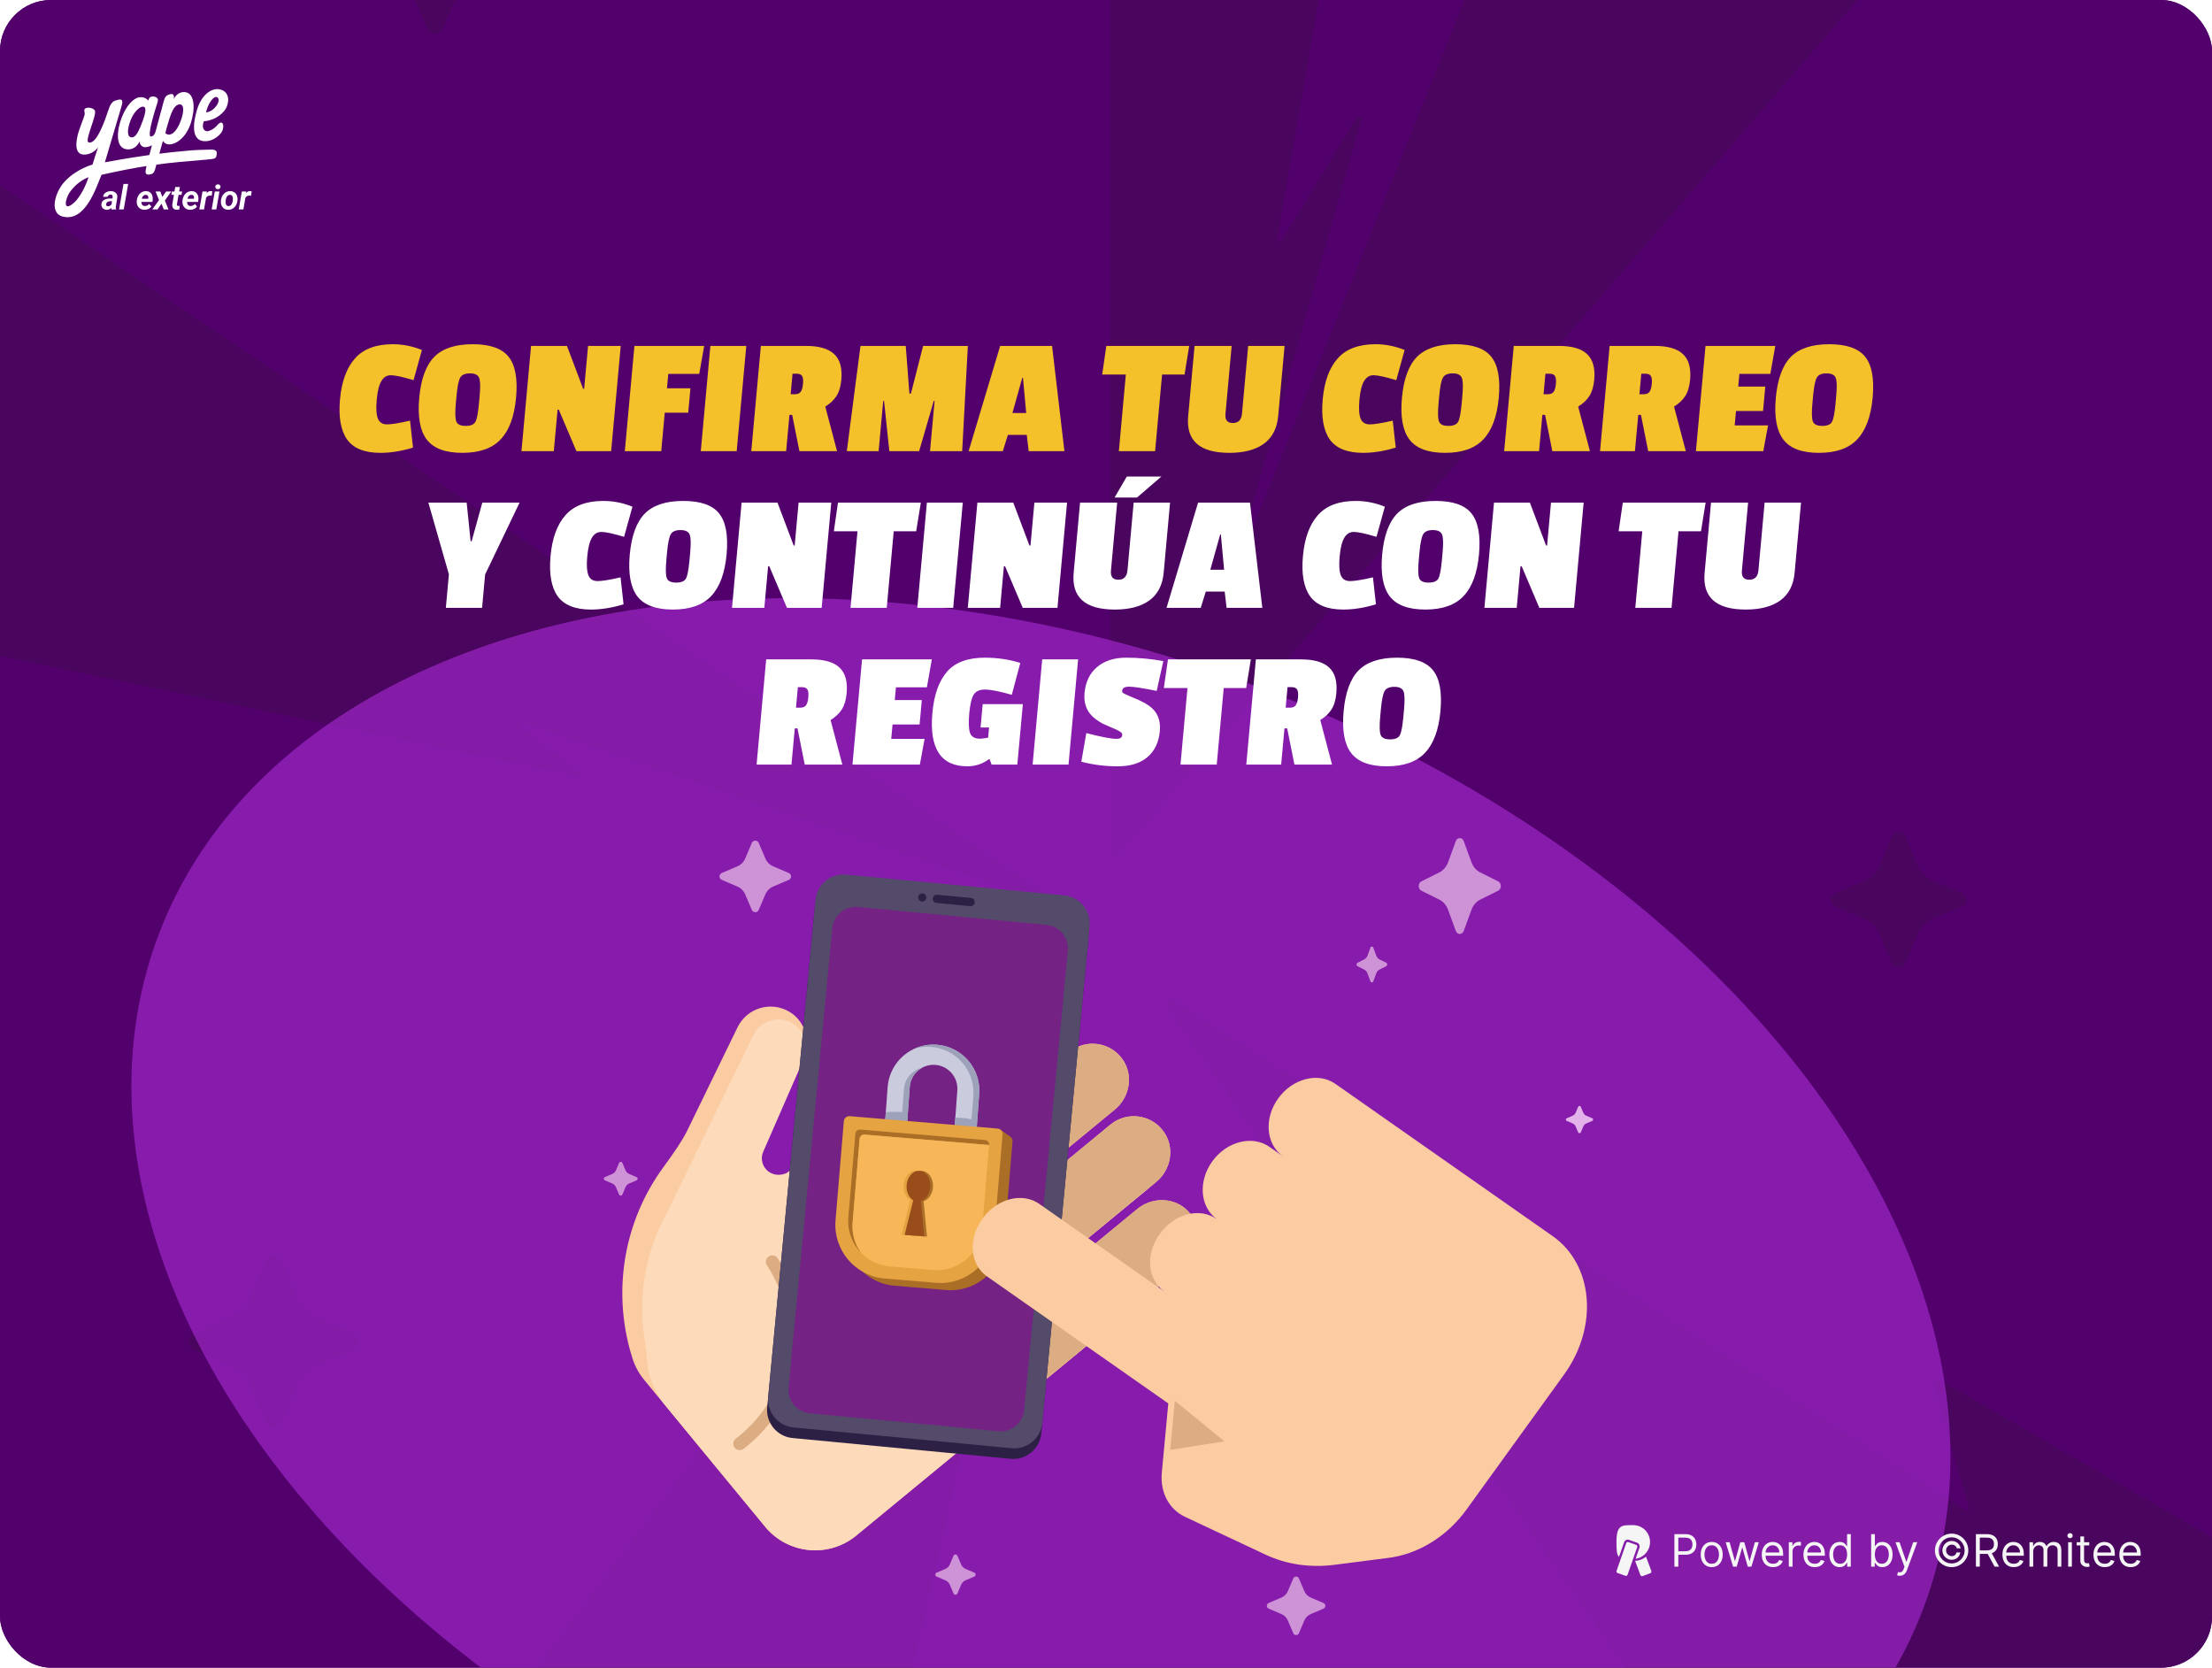 <svg width="520" height="392" viewBox="0 0 520 392" fill="none" xmlns="http://www.w3.org/2000/svg">
<g clip-path="url(#clip0_721_28580)">
<rect width="520" height="392" rx="12" fill="#52006B"/>
<g clip-path="url(#clip1_721_28580)">
<rect width="520" height="520" transform="translate(0 -64)" fill="#52006B"/>
<g opacity="0.4">
<path fill-rule="evenodd" clip-rule="evenodd" d="M107.349 -18.6C108.082 -16.89 109.452 -15.528 111.168 -14.799C113.357 -13.869 116.486 -12.539 118.981 -11.479C120.506 -10.831 120.503 -8.683 118.981 -8.034L111.168 -4.714C109.45 -3.985 108.082 -2.624 107.349 -0.913C106.416 1.267 105.079 4.381 104.014 6.865C103.363 8.383 101.205 8.383 100.554 6.865C99.489 4.381 98.153 1.267 97.219 -0.913C96.487 -2.624 95.116 -3.985 93.4 -4.714C91.211 -5.644 88.082 -6.974 85.587 -8.034C84.062 -8.683 84.062 -10.831 85.587 -11.479C88.082 -12.539 91.211 -13.869 93.4 -14.799C95.118 -15.528 96.487 -16.892 97.219 -18.6C98.153 -20.78 99.489 -23.894 100.554 -26.378C101.205 -27.896 103.363 -27.896 104.014 -26.378C105.079 -23.894 106.416 -20.78 107.349 -18.6Z" fill="#3F0D4A"/>
<path fill-rule="evenodd" clip-rule="evenodd" d="M450.844 203.571C451.498 205.106 452.723 206.328 454.255 206.982C456.211 207.816 459.005 209.01 461.234 209.96C462.596 210.542 462.593 212.47 461.234 213.051L454.255 216.03C452.72 216.684 451.498 217.906 450.844 219.441C450.01 221.396 448.816 224.19 447.865 226.419C447.284 227.781 445.356 227.781 444.775 226.419C443.824 224.19 442.63 221.396 441.796 219.441C441.142 217.906 439.917 216.684 438.385 216.03C436.429 215.196 433.635 214.002 431.406 213.051C430.044 212.47 430.044 210.542 431.406 209.96C433.635 209.01 436.429 207.816 438.385 206.982C439.92 206.328 441.142 205.103 441.796 203.571C442.63 201.615 443.824 198.821 444.775 196.593C445.356 195.231 447.284 195.231 447.865 196.593C448.816 198.821 450.01 201.615 450.844 203.571Z" fill="#3F0D4A"/>
<path fill-rule="evenodd" clip-rule="evenodd" d="M70.088 305.357C70.911 307.288 72.451 308.825 74.379 309.648C76.839 310.697 80.355 312.199 83.159 313.395C84.872 314.127 84.869 316.552 83.159 317.284L74.379 321.031C72.448 321.854 70.911 323.391 70.088 325.322C69.039 327.782 67.537 331.297 66.341 334.101C65.609 335.815 63.184 335.815 62.452 334.101C61.256 331.297 59.754 327.782 58.704 325.322C57.882 323.391 56.341 321.854 54.413 321.031C51.953 319.982 48.438 318.48 45.634 317.284C43.92 316.552 43.92 314.127 45.634 313.395C48.438 312.199 51.953 310.697 54.413 309.648C56.344 308.825 57.882 307.285 58.704 305.357C59.754 302.897 61.256 299.382 62.452 296.578C63.184 294.864 65.609 294.864 66.341 296.578C67.537 299.382 69.039 302.897 70.088 305.357Z" fill="#3F0D4A"/>
<path fill-rule="evenodd" clip-rule="evenodd" d="M190.67 84.788C190.944 85.428 191.456 85.937 192.097 86.209C192.916 86.557 194.085 87.054 195.017 87.45C195.587 87.692 195.586 88.495 195.017 88.737L192.097 89.978C191.455 90.251 190.944 90.76 190.67 91.399C190.321 92.213 189.822 93.377 189.424 94.306C189.18 94.873 188.374 94.873 188.13 94.306C187.733 93.377 187.233 92.213 186.884 91.399C186.61 90.76 186.098 90.251 185.457 89.978C184.639 89.631 183.469 89.134 182.537 88.737C181.967 88.495 181.967 87.692 182.537 87.45C183.469 87.054 184.639 86.557 185.457 86.209C186.099 85.937 186.61 85.427 186.884 84.788C187.233 83.974 187.733 82.81 188.13 81.882C188.374 81.314 189.18 81.314 189.424 81.882C189.822 82.81 190.321 83.974 190.67 84.788Z" fill="#3F0D4A"/>
<path fill-rule="evenodd" clip-rule="evenodd" d="M310.952 358.765C311.226 359.404 311.738 359.913 312.38 360.185C313.198 360.533 314.367 361.03 315.3 361.426C315.87 361.668 315.869 362.471 315.3 362.714L312.38 363.954C311.737 364.227 311.226 364.736 310.952 365.375C310.603 366.19 310.104 367.353 309.706 368.282C309.463 368.849 308.656 368.849 308.413 368.282C308.015 367.353 307.515 366.19 307.166 365.375C306.893 364.736 306.38 364.227 305.739 363.954C304.921 363.607 303.752 363.11 302.819 362.714C302.249 362.471 302.249 361.668 302.819 361.426C303.752 361.03 304.921 360.533 305.739 360.185C306.381 359.913 306.893 359.403 307.166 358.765C307.515 357.95 308.015 356.786 308.413 355.858C308.656 355.291 309.463 355.291 309.706 355.858C310.104 356.786 310.603 357.95 310.952 358.765Z" fill="#3F0D4A"/>
<path d="M28.245 522.486L249.548 227.933C250.215 227.064 251.59 227.691 251.347 228.762L185.091 523.315C184.99 523.779 184.566 524.103 184.101 524.103H29.053C28.225 524.103 27.739 523.153 28.245 522.466V522.486Z" fill="#3F0D4A"/>
<path d="M260.968 -86.63V200.384C260.968 201.313 262.14 201.758 262.746 201.051L511.518 -86.63H379.108L293.328 126.993C293.045 127.701 291.973 127.337 292.175 126.609L320.048 27.994C320.25 27.306 319.32 26.902 318.936 27.509L301.372 56.453C301.028 57.019 300.139 56.695 300.26 56.028L325.081 -86.63H260.968Z" fill="#3F0D4A"/>
<path d="M-17.333 31.874L245.183 209.681C246.153 210.348 245.405 211.864 244.294 211.48L123.182 169.984C122.535 169.762 122.071 170.631 122.616 171.035L136.118 181.303C136.623 181.687 136.259 182.516 135.633 182.374L-17.333 150.581V31.874Z" fill="#3F0D4A"/>
<path d="M274.389 236.584L429.76 460.677H537.815V371.642L455.41 324.062C454.945 323.8 454.379 324.224 454.52 324.75L462.807 354.3C462.949 354.846 462.363 355.27 461.898 354.967L275.764 235.129C274.834 234.522 273.763 235.654 274.389 236.564V236.584Z" fill="#3F0D4A"/>
</g>
</g>
<g style="mix-blend-mode:screen" opacity="0.7" filter="url(#filter0_f_721_28580)">
<ellipse cx="244.702" cy="298.915" rx="222.028" ry="146.56" transform="rotate(21.03 244.702 298.915)" fill="#9E26C8"/>
</g>
<g filter="url(#filter1_d_721_28580)">
<path d="M88.558 89.806C88.374 91.824 88.467 93.298 88.835 94.228C89.206 95.131 89.925 95.582 90.992 95.582C92.058 95.582 93.859 95.29 96.392 94.706L97.094 101.04C94.406 101.863 91.848 102.274 89.422 102.274C85.715 102.274 83.104 101.225 81.589 99.127C80.102 97.003 79.549 93.856 79.929 89.687C80.312 85.491 81.484 82.291 83.445 80.087C85.408 77.856 88.377 76.74 92.35 76.74C94.67 76.74 96.949 77.192 99.186 78.095L97.22 85.185C94.65 84.415 92.872 84.03 91.885 84.03C90.925 84.03 90.176 84.495 89.638 85.424C89.102 86.327 88.743 87.788 88.558 89.806ZM98.552 89.368C98.957 84.933 100.13 81.72 102.071 79.728C104.039 77.736 107.05 76.74 111.104 76.74C115.184 76.74 118.001 77.723 119.555 79.688C121.136 81.653 121.724 84.853 121.319 89.288C120.918 93.697 119.713 96.963 117.706 99.088C115.726 101.212 112.722 102.274 108.695 102.274C104.695 102.274 101.898 101.225 100.302 99.127C98.734 97.029 98.15 93.776 98.552 89.368ZM112.624 84.628C112.341 83.937 111.626 83.592 110.479 83.592C109.332 83.592 108.569 83.924 108.188 84.588C107.808 85.252 107.518 86.672 107.319 88.85L107.16 90.603C106.956 92.834 106.998 94.281 107.284 94.945C107.57 95.609 108.3 95.941 109.473 95.941C110.646 95.941 111.409 95.622 111.76 94.985C112.112 94.347 112.388 92.927 112.589 90.722L112.756 88.89C112.954 86.712 112.911 85.291 112.624 84.628ZM143.667 101.876H135.507L131.357 92.117H131.077L130.187 101.876H122.587L124.842 77.139H133.282L137.083 87.217H137.323L138.242 77.139H145.922L143.667 101.876ZM164.38 83.711H157.1L156.791 87.097H162.311L161.788 92.834H156.268L155.444 101.876H146.884L149.139 77.139H165.539L164.38 83.711ZM173.181 101.876H164.741L166.996 77.139H175.436L173.181 101.876ZM197.779 85.106C197.634 86.699 197.251 87.974 196.631 88.93C196.039 89.859 195.164 90.683 194.005 91.4L196.77 101.876H187.93L186.227 93.351H185.587L184.81 101.876H176.61L178.866 77.139H189.466C192.559 77.139 194.78 77.789 196.128 79.091C197.478 80.365 198.029 82.37 197.779 85.106ZM186.871 88.492C187.484 88.492 187.926 88.319 188.198 87.974C188.498 87.602 188.69 86.965 188.772 86.062C188.854 85.159 188.778 84.535 188.543 84.189C188.308 83.844 187.91 83.672 187.35 83.672H186.31L185.871 88.492H186.871ZM226.189 101.876H218.629L219.704 90.085H219.504L216.069 101.876H209.069L207.824 90.085H207.624L206.549 101.876H199.069L202.285 77.139H212.925L213.784 88.332H214.144L217.005 77.139H227.525L226.189 101.876ZM250.225 101.876H241.825L241.374 98.052H236.934L235.745 101.876H227.705L235.121 77.139H247.321L250.225 101.876ZM241.243 92.913L240.478 84.628H240.318L238.003 92.913H241.243ZM278.463 83.871H273.183L271.542 101.876H263.022L264.663 83.871H259.103L260.077 77.139H279.557L278.463 83.871ZM288.084 93.112C287.953 94.546 288.528 95.263 289.808 95.263C291.115 95.263 291.835 94.533 291.968 93.073L293.421 77.139H301.981L300.481 93.59C300.214 96.512 299.096 98.689 297.125 100.123C295.154 101.557 292.449 102.274 289.009 102.274C282.022 102.274 278.79 99.406 279.313 93.67L280.821 77.139H289.541L288.084 93.112ZM319.574 89.806C319.39 91.824 319.482 93.298 319.851 94.228C320.222 95.131 320.941 95.582 322.007 95.582C323.074 95.582 324.874 95.29 327.407 94.706L328.11 101.04C325.421 101.863 322.864 102.274 320.437 102.274C316.731 102.274 314.12 101.225 312.604 99.127C311.118 97.003 310.565 93.856 310.945 89.687C311.328 85.491 312.499 82.291 314.46 80.087C316.424 77.856 319.392 76.74 323.366 76.74C325.686 76.74 327.964 77.192 330.202 78.095L328.235 85.185C325.666 84.415 323.887 84.03 322.901 84.03C321.941 84.03 321.192 84.495 320.654 85.424C320.118 86.327 319.758 87.788 319.574 89.806ZM329.568 89.368C329.972 84.933 331.145 81.72 333.087 79.728C335.055 77.736 338.066 76.74 342.119 76.74C346.199 76.74 349.016 77.723 350.57 79.688C352.151 81.653 352.739 84.853 352.335 89.288C351.933 93.697 350.729 96.963 348.722 99.088C346.741 101.212 343.738 102.274 339.711 102.274C335.711 102.274 332.913 101.225 331.318 99.127C329.749 97.029 329.166 93.776 329.568 89.368ZM343.64 84.628C343.356 83.937 342.641 83.592 341.495 83.592C340.348 83.592 339.584 83.924 339.204 84.588C338.823 85.252 338.534 86.672 338.335 88.85L338.175 90.603C337.972 92.834 338.013 94.281 338.299 94.945C338.585 95.609 339.315 95.941 340.489 95.941C341.662 95.941 342.424 95.622 342.776 94.985C343.127 94.347 343.403 92.927 343.604 90.722L343.771 88.89C343.97 86.712 343.926 85.291 343.64 84.628ZM374.771 85.106C374.626 86.699 374.243 87.974 373.623 88.93C373.031 89.859 372.156 90.683 370.998 91.4L373.762 101.876H364.922L363.22 93.351H362.58L361.802 101.876H353.602L355.858 77.139H366.458C369.551 77.139 371.772 77.789 373.12 79.091C374.47 80.365 375.021 82.37 374.771 85.106ZM363.863 88.492C364.476 88.492 364.918 88.319 365.19 87.974C365.491 87.602 365.682 86.965 365.764 86.062C365.847 85.159 365.77 84.535 365.535 84.189C365.3 83.844 364.902 83.672 364.342 83.672H363.302L362.863 88.492H363.863ZM397.311 85.106C397.165 86.699 396.782 87.974 396.162 88.93C395.57 89.859 394.695 90.683 393.537 91.4L396.301 101.876H387.461L385.759 93.351H385.119L384.341 101.876H376.141L378.397 77.139H388.997C392.09 77.139 394.311 77.789 395.659 79.091C397.009 80.365 397.56 82.37 397.311 85.106ZM386.402 88.492C387.015 88.492 387.458 88.319 387.729 87.974C388.03 87.602 388.221 86.965 388.303 86.062C388.386 85.159 388.309 84.535 388.074 84.189C387.839 83.844 387.441 83.672 386.881 83.672H385.841L385.402 88.492H386.402ZM414.52 101.876H398.68L400.936 77.139H417.336L416.177 83.711H408.897L408.624 86.699H414.984L414.461 92.435H408.101L407.793 95.821H415.633L414.52 101.876ZM417.458 89.368C417.863 84.933 419.036 81.72 420.977 79.728C422.946 77.736 425.957 76.74 430.01 76.74C434.09 76.74 436.907 77.723 438.461 79.688C440.042 81.653 440.63 84.853 440.226 89.288C439.824 93.697 438.619 96.963 436.612 99.088C434.632 101.212 431.628 102.274 427.602 102.274C423.602 102.274 420.804 101.225 419.209 99.127C417.64 97.029 417.056 93.776 417.458 89.368ZM431.531 84.628C431.247 83.937 430.532 83.592 429.385 83.592C428.238 83.592 427.475 83.924 427.094 84.588C426.714 85.252 426.424 86.672 426.226 88.85L426.066 90.603C425.862 92.834 425.904 94.281 426.19 94.945C426.476 95.609 427.206 95.941 428.379 95.941C429.552 95.941 430.315 95.622 430.666 94.985C431.018 94.347 431.294 92.927 431.495 90.722L431.662 88.89C431.861 86.712 431.817 85.291 431.531 84.628Z" fill="#F4C12A"/>
</g>
<g filter="url(#filter2_d_721_28580)">
<path d="M122.143 113.986L114.043 130.876L113.328 138.723H104.808L105.527 130.836L100.703 113.986H109.703L110.635 123.068H110.875L113.383 113.986H122.143ZM138.051 126.653C137.867 128.672 137.959 130.145 138.328 131.075C138.699 131.978 139.417 132.429 140.484 132.429C141.551 132.429 143.351 132.137 145.884 131.553L146.586 137.887C143.898 138.71 141.34 139.122 138.914 139.122C135.207 139.122 132.596 138.073 131.081 135.975C129.594 133.85 129.041 130.703 129.422 126.534C129.804 122.338 130.976 119.138 132.937 116.934C134.9 114.703 137.869 113.588 141.842 113.588C144.162 113.588 146.441 114.039 148.679 114.942L146.712 122.032C144.142 121.262 142.364 120.877 141.377 120.877C140.417 120.877 139.668 121.342 139.13 122.271C138.595 123.174 138.235 124.635 138.051 126.653ZM148.044 126.215C148.449 121.78 149.622 118.567 151.563 116.575C153.532 114.583 156.542 113.588 160.596 113.588C164.676 113.588 167.493 114.57 169.047 116.535C170.628 118.5 171.216 121.701 170.812 126.135C170.41 130.544 169.205 133.81 167.198 135.935C165.218 138.059 162.214 139.122 158.188 139.122C154.188 139.122 151.39 138.073 149.794 135.975C148.226 133.877 147.642 130.623 148.044 126.215ZM162.117 121.475C161.833 120.784 161.118 120.439 159.971 120.439C158.824 120.439 158.061 120.771 157.68 121.435C157.3 122.099 157.01 123.52 156.812 125.697L156.652 127.45C156.448 129.681 156.49 131.128 156.776 131.792C157.062 132.456 157.792 132.788 158.965 132.788C160.138 132.788 160.901 132.469 161.252 131.832C161.604 131.194 161.88 129.774 162.081 127.569L162.248 125.737C162.447 123.559 162.403 122.139 162.117 121.475ZM193.159 138.723H184.999L180.849 128.964H180.569L179.679 138.723H172.079L174.335 113.986H182.775L186.576 124.064H186.816L187.735 113.986H195.415L193.159 138.723ZM215.378 120.718H210.098L208.456 138.723H199.936L201.578 120.718H196.018L196.991 113.986H216.471L215.378 120.718ZM224.079 138.723H215.639L217.895 113.986H226.335L224.079 138.723ZM248.589 138.723H240.429L236.278 128.964H235.998L235.109 138.723H227.509L229.764 113.986H238.204L242.005 124.064H242.245L243.164 113.986H250.844L248.589 138.723ZM261.165 129.96C261.034 131.394 261.608 132.111 262.888 132.111C264.195 132.111 264.915 131.38 265.048 129.92L266.501 113.986H275.061L273.561 130.438C273.295 133.359 272.176 135.536 270.205 136.97C268.234 138.405 265.529 139.122 262.089 139.122C255.102 139.122 251.871 136.253 252.394 130.517L253.901 113.986H262.621L261.165 129.96ZM273.02 107.851L267.29 112.791H262.01L264.9 107.851H273.02ZM296.749 138.723H288.349L287.898 134.899H283.458L282.269 138.723H274.229L281.645 113.986H293.845L296.749 138.723ZM287.766 129.76L287.002 121.475H286.842L284.526 129.76H287.766ZM314.926 126.653C314.742 128.672 314.834 130.145 315.203 131.075C315.574 131.978 316.292 132.429 317.359 132.429C318.426 132.429 320.226 132.137 322.759 131.553L323.461 137.887C320.773 138.71 318.215 139.122 315.789 139.122C312.082 139.122 309.471 138.073 307.956 135.975C306.469 133.85 305.916 130.703 306.297 126.534C306.679 122.338 307.851 119.138 309.812 116.934C311.775 114.703 314.744 113.588 318.717 113.588C321.037 113.588 323.316 114.039 325.554 114.942L323.587 122.032C321.017 121.262 319.239 120.877 318.252 120.877C317.292 120.877 316.543 121.342 316.005 122.271C315.47 123.174 315.11 124.635 314.926 126.653ZM324.919 126.215C325.324 121.78 326.497 118.567 328.438 116.575C330.407 114.583 333.417 113.588 337.471 113.588C341.551 113.588 344.368 114.57 345.922 116.535C347.503 118.5 348.091 121.701 347.687 126.135C347.285 130.544 346.08 133.81 344.073 135.935C342.093 138.059 339.089 139.122 335.063 139.122C331.063 139.122 328.265 138.073 326.669 135.975C325.101 133.877 324.517 130.623 324.919 126.215ZM338.992 121.475C338.708 120.784 337.993 120.439 336.846 120.439C335.699 120.439 334.936 120.771 334.555 121.435C334.175 122.099 333.885 123.52 333.687 125.697L333.527 127.45C333.323 129.681 333.365 131.128 333.651 131.792C333.937 132.456 334.667 132.788 335.84 132.788C337.013 132.788 337.776 132.469 338.127 131.832C338.479 131.194 338.755 129.774 338.956 127.569L339.123 125.737C339.322 123.559 339.278 122.139 338.992 121.475ZM370.034 138.723H361.874L357.724 128.964H357.444L356.554 138.723H348.954L351.21 113.986H359.65L363.451 124.064H363.691L364.61 113.986H372.29L370.034 138.723ZM399.87 120.718H394.59L392.948 138.723H384.428L386.07 120.718H380.51L381.484 113.986H400.964L399.87 120.718ZM409.49 129.96C409.36 131.394 409.934 132.111 411.214 132.111C412.521 132.111 413.241 131.38 413.374 129.92L414.827 113.986H423.387L421.887 130.438C421.621 133.359 420.502 135.536 418.531 136.97C416.56 138.405 413.855 139.122 410.415 139.122C403.428 139.122 400.197 136.253 400.72 130.517L402.227 113.986H410.947L409.49 129.96ZM199.029 158.8C198.884 160.393 198.501 161.668 197.88 162.624C197.289 163.554 196.414 164.377 195.255 165.094L198.02 175.57H189.18L187.477 167.046H186.837L186.06 175.57H177.86L180.115 150.833H190.715C193.809 150.833 196.029 151.484 197.377 152.785C198.728 154.06 199.278 156.065 199.029 158.8ZM188.12 162.186C188.733 162.186 189.176 162.013 189.447 161.668C189.748 161.296 189.939 160.659 190.022 159.756C190.104 158.853 190.028 158.229 189.792 157.884C189.557 157.539 189.16 157.366 188.6 157.366H187.56L187.12 162.186H188.12ZM216.239 175.57H200.399L202.654 150.833H219.054L217.895 157.406H210.615L210.343 160.393H216.703L216.18 166.13H209.82L209.511 169.515H217.351L216.239 175.57ZM230.352 169.476C230.832 169.476 231.479 169.396 232.294 169.237L232.512 166.847H230.512L231.013 161.349H240.453L239.156 175.57H233.116L232.632 174.296H232.472C230.984 175.411 229.293 175.969 227.4 175.969C221.16 175.969 218.422 171.773 219.188 163.381C219.57 159.185 220.702 155.985 222.583 153.781C224.493 151.55 227.462 150.435 231.488 150.435C234.475 150.435 237.264 150.846 239.856 151.67L237.853 159.158C234.941 158.335 232.832 157.924 231.525 157.924C230.245 157.924 229.353 158.348 228.849 159.198C228.372 160.048 228.04 161.495 227.853 163.54C227.667 165.585 227.717 167.086 228.003 168.042C228.316 168.998 229.099 169.476 230.352 169.476ZM251.188 175.57H242.748L245.004 150.833H253.444L251.188 175.57ZM254.95 158.76C255.19 156.131 256.176 154.086 257.91 152.626C259.643 151.165 261.923 150.435 264.749 150.435C267.603 150.435 270.512 150.7 273.477 151.231L271.918 158.242C268.645 157.578 266.488 157.246 265.448 157.246C264.408 157.246 263.859 157.565 263.801 158.202C263.779 158.441 263.844 158.614 263.994 158.72C264.147 158.8 264.261 158.866 264.336 158.919C264.411 158.973 264.552 159.039 264.758 159.119C264.99 159.198 265.17 159.278 265.296 159.358C265.451 159.411 265.913 159.61 266.681 159.955C267.479 160.274 268.068 160.539 268.449 160.752C268.858 160.938 269.403 161.256 270.081 161.708C272.038 163.062 272.896 165.054 272.657 167.683C272.417 170.312 271.444 172.357 269.737 173.818C268.033 175.252 265.701 175.969 262.741 175.969C259.808 175.969 256.961 175.61 254.199 174.893L255.373 168.161C258.864 169.064 261.236 169.515 262.49 169.515C263.316 169.515 263.756 169.223 263.809 168.639C263.834 168.374 263.746 168.161 263.548 168.002C263.375 167.842 263.098 167.67 262.715 167.484C262.358 167.298 261.82 167.059 261.1 166.767C260.383 166.448 259.78 166.183 259.293 165.97C258.808 165.731 258.241 165.373 257.591 164.895C255.591 163.434 254.711 161.389 254.95 158.76ZM292.955 157.565H287.675L286.033 175.57H277.513L279.155 157.565H273.595L274.569 150.833H294.049L292.955 157.565ZM314.146 158.8C314.001 160.393 313.618 161.668 312.997 162.624C312.406 163.554 311.531 164.377 310.372 165.094L313.137 175.57H304.297L302.594 167.046H301.954L301.177 175.57H292.977L295.232 150.833H305.832C308.926 150.833 311.146 151.484 312.494 152.785C313.845 154.06 314.395 156.065 314.146 158.8ZM303.237 162.186C303.851 162.186 304.293 162.013 304.565 161.668C304.865 161.296 305.057 160.659 305.139 159.756C305.221 158.853 305.145 158.229 304.91 157.884C304.674 157.539 304.277 157.366 303.717 157.366H302.677L302.237 162.186H303.237ZM315.856 163.062C316.261 158.627 317.434 155.414 319.375 153.422C321.344 151.431 324.355 150.435 328.408 150.435C332.488 150.435 335.305 151.417 336.859 153.382C338.44 155.348 339.028 158.548 338.624 162.983C338.222 167.391 337.017 170.657 335.01 172.782C333.03 174.906 330.026 175.969 326 175.969C322 175.969 319.202 174.92 317.607 172.822C316.038 170.724 315.454 167.471 315.856 163.062ZM329.929 158.322C329.645 157.631 328.93 157.286 327.783 157.286C326.636 157.286 325.873 157.618 325.492 158.282C325.112 158.946 324.822 160.367 324.624 162.544L324.464 164.297C324.26 166.528 324.302 167.975 324.588 168.639C324.874 169.303 325.604 169.635 326.777 169.635C327.95 169.635 328.713 169.316 329.064 168.679C329.416 168.042 329.692 166.621 329.893 164.417L330.06 162.584C330.259 160.407 330.215 158.986 329.929 158.322Z" fill="white"/>
</g>
<path d="M278.545 297.311L237.006 331.527L201.286 360.948C194.807 366.284 185.214 365.355 179.866 358.876L151.398 324.309C149.898 322.475 148.905 320.403 148.385 318.251L148.364 318.27C143.926 303.231 146.701 286.948 155.982 274.32C158.424 270.995 160.469 267.972 161.45 265.967L173.396 241.454C175.569 236.999 181.067 235.257 185.443 237.75C189.429 240.024 190.792 245.152 188.778 249.287L178.912 269.494C177.672 272.058 178.793 275.142 181.406 276.294C183.139 277.064 185.162 276.786 186.623 275.582L188.356 274.149L233.779 236.736C237.605 233.591 243.323 234.282 246.266 238.368C248.949 242.093 248.057 247.319 244.515 250.244L207.493 280.735C207.243 280.945 207.114 281.245 207.114 281.544C207.114 281.774 207.194 282.006 207.356 282.195C207.716 282.635 208.367 282.697 208.807 282.336L251.345 247.298C255.172 244.153 260.899 244.844 263.833 248.93C266.525 252.655 265.626 257.881 262.081 260.806L219.773 295.654C219.522 295.856 219.403 296.156 219.403 296.446C219.403 296.675 219.473 296.917 219.632 297.106C220.002 297.546 220.653 297.617 221.093 297.247L261.048 264.342C264.875 261.197 270.602 261.888 273.536 265.974C276.228 269.699 275.339 274.925 271.785 277.84L232.058 310.565C231.618 310.926 231.557 311.586 231.918 312.026C232.278 312.466 232.938 312.527 233.378 312.167L267.344 284.188C270.889 281.263 276.185 281.395 279.33 284.738C282.774 288.415 282.365 294.16 278.539 297.305L278.545 297.311Z" fill="#FBCCA1"/>
<path d="M275.955 290.129C273.437 287.253 268.99 287.097 266.038 289.527L233.161 316.604C232.161 317.426 230.688 317.505 229.689 316.68C228.347 315.568 228.402 313.584 229.677 312.533L269.403 279.811C272.355 277.382 273.055 272.984 270.714 269.961C268.291 266.835 263.783 266.346 260.751 268.843L220.967 301.61C219.821 302.555 218.085 302.542 217.082 301.448C216.013 300.281 216.15 298.469 217.361 297.475L257.992 264.011C260.944 261.581 261.644 257.187 259.303 254.164C256.879 251.038 252.371 250.549 249.34 253.046L208.492 286.69C207.437 287.558 205.854 287.592 204.886 286.629C203.773 285.523 203.88 283.729 205.06 282.757L242.042 252.297C244.994 249.867 245.694 245.473 243.353 242.45C240.929 239.324 236.422 238.835 233.39 241.332L184.807 275.799C180.877 277.33 178.01 273.601 179.492 270.566L188.783 249.29C190.357 246.06 189.241 242.032 186.063 240.36C182.772 238.63 178.728 239.972 177.109 243.291L156.602 285.447C151.883 294.086 150.056 304.009 151.379 313.765L152 318.327L152.012 318.318C152.116 322.643 153.595 326.964 156.556 330.558L179.877 358.873C185.22 365.361 194.81 366.287 201.298 360.945L230.337 337.028L275.142 300.122C278.174 297.625 278.559 293.105 275.955 290.129Z" fill="#FCDABA"/>
<path d="M172.73 340.316C172.714 340.298 172.702 340.282 172.687 340.264C172.189 339.601 172.323 338.66 172.983 338.162C175.523 336.251 183.909 329.079 185.131 316.922C186.048 307.802 182.494 300.782 180.293 297.411C179.841 296.718 180.037 295.786 180.73 295.333C181.427 294.881 182.35 295.076 182.809 295.77C185.226 299.474 189.129 307.188 188.12 317.224C186.775 330.595 177.577 338.467 174.789 340.564C174.145 341.05 173.237 340.936 172.73 340.319V340.316Z" fill="#DCAC82"/>
<path d="M200.586 283.106C200.078 282.491 200.14 281.581 200.736 281.04C201.35 280.483 202.3 280.529 202.856 281.144C208.269 287.112 213.654 293.347 218.864 299.676L219.039 299.887C224.173 306.127 229.188 312.524 233.949 318.893C234.444 319.556 234.31 320.497 233.644 320.995C232.981 321.49 232.061 321.377 231.541 320.69C226.81 314.357 221.823 308.001 216.719 301.794L216.548 301.586C211.365 295.293 206.013 289.099 200.635 283.164C200.619 283.145 200.601 283.127 200.586 283.109V283.106Z" fill="#DCAC82"/>
<path d="M278.551 297.311L237.012 331.527L188.365 274.149L233.788 236.736C237.614 233.591 243.332 234.282 246.275 238.368C248.959 242.093 248.066 247.319 244.524 250.244L207.503 280.735C207.252 280.945 207.124 281.245 207.124 281.544C207.124 281.774 207.203 282.006 207.365 282.195C207.726 282.635 208.377 282.697 208.817 282.336L251.355 247.298C255.181 244.153 260.908 244.844 263.842 248.93C266.534 252.655 265.636 257.881 262.091 260.806L219.782 295.654C219.531 295.856 219.412 296.156 219.412 296.446C219.412 296.675 219.483 296.917 219.641 297.106C220.011 297.546 220.662 297.617 221.102 297.247L261.058 264.342C264.884 261.197 270.611 261.888 273.545 265.974C276.238 269.699 275.348 274.925 271.794 277.84L232.068 310.565C231.627 310.926 231.566 311.586 231.927 312.026C232.288 312.466 232.948 312.527 233.388 312.167L267.353 284.188C270.898 281.263 276.195 281.395 279.339 284.738C282.784 288.415 282.374 294.16 278.548 297.305L278.551 297.311Z" fill="#DCAC82"/>
<path d="M191.471 214.028L180.35 330.812C180.003 334.448 182.67 337.676 186.306 338.022L237.576 342.905C241.212 343.251 244.44 340.584 244.786 336.948L255.908 220.165C256.254 216.529 253.587 213.301 249.951 212.954L198.682 208.072C195.046 207.726 191.817 210.392 191.471 214.028Z" fill="#2C2044"/>
<path d="M191.712 211.54L180.591 328.324C180.245 331.96 182.911 335.188 186.547 335.534L237.817 340.417C241.453 340.763 244.681 338.096 245.028 334.46L256.149 217.677C256.495 214.041 253.829 210.813 250.193 210.466L198.923 205.584C195.287 205.238 192.059 207.904 191.712 211.54Z" fill="#544A69"/>
<path d="M185.363 326.146L195.644 218.191C195.935 215.137 198.651 212.89 201.708 213.181L246.032 217.402C249.087 217.693 251.333 220.409 251.042 223.467L240.761 331.421C240.47 334.476 237.754 336.722 234.697 336.431L190.373 332.21C187.318 331.919 185.072 329.203 185.363 326.146Z" fill="#742384"/>
<path fill-rule="evenodd" clip-rule="evenodd" d="M228.271 211.073L220.334 210.318C219.803 210.266 219.332 210.657 219.28 211.189C219.228 211.721 219.619 212.192 220.151 212.243L228.088 212.998C228.619 213.05 229.09 212.659 229.142 212.127C229.194 211.596 228.803 211.125 228.271 211.073Z" fill="#2C2044"/>
<path fill-rule="evenodd" clip-rule="evenodd" d="M216.891 209.991C216.359 209.939 215.889 210.331 215.837 210.862C215.785 211.394 216.176 211.865 216.708 211.917C217.239 211.969 217.71 211.578 217.762 211.046C217.814 210.514 217.423 210.043 216.891 209.991Z" fill="#2C2044"/>
<g clip-path="url(#clip2_721_28580)">
<path fill-rule="evenodd" clip-rule="evenodd" d="M179.939 201.829C180.284 202.638 180.93 203.283 181.738 203.628C182.769 204.067 184.243 204.697 185.419 205.199C186.137 205.505 186.136 206.522 185.419 206.829L181.738 208.4C180.929 208.745 180.284 209.389 179.939 210.199C179.499 211.23 178.87 212.704 178.368 213.879C178.061 214.598 177.045 214.598 176.738 213.879C176.236 212.704 175.607 211.23 175.167 210.199C174.822 209.389 174.176 208.745 173.368 208.4C172.336 207.96 170.863 207.33 169.687 206.829C168.969 206.522 168.969 205.505 169.687 205.199C170.863 204.697 172.336 204.067 173.368 203.628C174.177 203.283 174.822 202.637 175.167 201.829C175.607 200.797 176.236 199.324 176.738 198.148C177.045 197.43 178.061 197.43 178.368 198.148C178.87 199.324 179.499 200.797 179.939 201.829Z" fill="#CE92D6"/>
</g>
<g clip-path="url(#clip3_721_28580)">
<path fill-rule="evenodd" clip-rule="evenodd" d="M372.218 261.568C372.349 261.877 372.596 262.123 372.905 262.255C373.298 262.423 373.861 262.663 374.31 262.855C374.584 262.972 374.584 263.36 374.31 263.477L372.905 264.077C372.596 264.209 372.349 264.455 372.218 264.764C372.05 265.158 371.809 265.72 371.618 266.169C371.501 266.443 371.113 266.443 370.995 266.169C370.804 265.72 370.564 265.158 370.396 264.764C370.264 264.455 370.017 264.209 369.709 264.077C369.315 263.909 368.752 263.669 368.303 263.477C368.029 263.36 368.029 262.972 368.303 262.855C368.752 262.663 369.315 262.423 369.709 262.255C370.018 262.123 370.264 261.877 370.396 261.568C370.564 261.174 370.804 260.612 370.995 260.163C371.113 259.888 371.501 259.888 371.618 260.163C371.809 260.612 372.05 261.174 372.218 261.568Z" fill="#E3B2EB"/>
</g>
<g clip-path="url(#clip4_721_28580)">
<path fill-rule="evenodd" clip-rule="evenodd" d="M306.641 374.038C306.924 374.7 307.452 375.228 308.113 375.51C308.957 375.87 310.163 376.385 311.125 376.795C311.712 377.046 311.711 377.878 311.125 378.129L308.113 379.414C307.451 379.697 306.924 380.224 306.641 380.886C306.281 381.73 305.766 382.936 305.356 383.898C305.105 384.485 304.273 384.485 304.022 383.898C303.612 382.936 303.097 381.73 302.737 380.886C302.454 380.224 301.926 379.697 301.265 379.414C300.421 379.055 299.215 378.539 298.253 378.129C297.666 377.878 297.666 377.046 298.253 376.795C299.215 376.385 300.421 375.87 301.265 375.51C301.927 375.228 302.454 374.699 302.737 374.038C303.097 373.194 303.612 371.989 304.022 371.027C304.273 370.439 305.105 370.439 305.356 371.027C305.766 371.989 306.281 373.194 306.641 374.038Z" fill="#CE92D6"/>
</g>
<g clip-path="url(#clip5_721_28580)">
<path fill-rule="evenodd" clip-rule="evenodd" d="M225.957 367.769C226.151 368.225 226.515 368.588 226.971 368.783C227.552 369.031 228.383 369.386 229.046 369.668C229.45 369.841 229.45 370.414 229.046 370.587L226.971 371.472C226.515 371.667 226.151 372.03 225.957 372.486C225.709 373.068 225.354 373.898 225.072 374.561C224.899 374.966 224.326 374.966 224.153 374.561C223.87 373.898 223.515 373.068 223.267 372.486C223.073 372.03 222.709 371.667 222.253 371.472C221.672 371.225 220.841 370.87 220.179 370.587C219.774 370.414 219.774 369.841 220.179 369.668C220.841 369.386 221.672 369.031 222.253 368.783C222.709 368.588 223.073 368.224 223.267 367.769C223.515 367.187 223.87 366.357 224.153 365.694C224.326 365.289 224.899 365.289 225.072 365.694C225.354 366.357 225.709 367.187 225.957 367.769Z" fill="#CE92D6"/>
</g>
<g clip-path="url(#clip6_721_28580)">
<path fill-rule="evenodd" clip-rule="evenodd" d="M147.05 275.092C147.213 275.475 147.519 275.78 147.901 275.943C148.388 276.151 149.085 276.448 149.641 276.685C149.98 276.83 149.98 277.311 149.641 277.456L147.901 278.199C147.518 278.362 147.213 278.666 147.05 279.049C146.842 279.537 146.545 280.233 146.308 280.789C146.163 281.128 145.682 281.128 145.537 280.789C145.3 280.233 145.002 279.537 144.794 279.049C144.631 278.666 144.326 278.362 143.944 278.199C143.456 277.991 142.76 277.693 142.204 277.456C141.864 277.311 141.864 276.83 142.204 276.685C142.76 276.448 143.456 276.151 143.944 275.943C144.327 275.78 144.631 275.474 144.794 275.092C145.002 274.605 145.3 273.908 145.537 273.352C145.682 273.013 146.163 273.013 146.308 273.352C146.545 273.908 146.842 274.605 147.05 275.092Z" fill="#CE92D6"/>
</g>
<g clip-path="url(#clip7_721_28580)">
<path fill-rule="evenodd" clip-rule="evenodd" d="M345.907 202.658C346.303 203.743 347.045 204.607 347.973 205.07C349.157 205.66 350.85 206.504 352.199 207.177C353.024 207.588 353.023 208.951 352.199 209.363L347.973 211.469C347.043 211.932 346.303 212.796 345.907 213.882C345.402 215.264 344.679 217.241 344.103 218.817C343.751 219.78 342.584 219.78 342.231 218.817C341.655 217.241 340.932 215.264 340.427 213.882C340.031 212.796 339.29 211.932 338.362 211.469C337.177 210.879 335.485 210.035 334.135 209.363C333.31 208.951 333.31 207.588 334.135 207.177C335.485 206.504 337.177 205.66 338.362 205.07C339.291 204.607 340.031 203.742 340.427 202.658C340.932 201.275 341.655 199.299 342.231 197.722C342.584 196.759 343.751 196.759 344.103 197.722C344.679 199.299 345.402 201.275 345.907 202.658Z" fill="#CE92D6"/>
<path fill-rule="evenodd" clip-rule="evenodd" d="M323.525 224.614C323.673 225.019 323.951 225.342 324.297 225.515C324.74 225.736 325.373 226.051 325.877 226.302C326.185 226.456 326.185 226.966 325.877 227.119L324.297 227.907C323.95 228.08 323.673 228.403 323.525 228.808C323.337 229.325 323.066 230.064 322.851 230.653C322.719 231.013 322.283 231.013 322.152 230.653C321.936 230.064 321.666 229.325 321.477 228.808C321.329 228.403 321.052 228.08 320.705 227.907C320.263 227.686 319.63 227.371 319.126 227.119C318.817 226.966 318.817 226.456 319.126 226.302C319.63 226.051 320.263 225.736 320.705 225.515C321.053 225.342 321.329 225.019 321.477 224.614C321.666 224.097 321.936 223.358 322.152 222.769C322.283 222.409 322.719 222.409 322.851 222.769C323.066 223.358 323.337 224.097 323.525 224.614Z" fill="#CE92D6"/>
</g>
<path d="M213.008 267.363L213.865 255.5C214.087 252.411 216.771 250.09 219.861 250.312C222.951 250.535 225.272 253.219 225.049 256.309L224.192 268.172L229.364 268.546L230.19 257.112C230.621 251.169 226.149 246.001 220.205 245.57C214.261 245.139 209.094 249.611 208.663 255.555L207.836 266.989L213.008 267.363Z" fill="#CACCDD"/>
<path d="M212.497 256.014L212.093 261.403C209.743 261.265 208.233 261.431 208.233 261.431L207.837 266.991L211.685 267.268L213.006 267.365L213.862 255.505C214.007 253.506 215.181 251.83 216.831 250.954C214.496 251.491 212.68 253.498 212.499 256.015L212.497 256.014Z" fill="#9DA1BA"/>
<path d="M220.205 245.572C218.347 245.438 216.566 245.782 214.98 246.499C216.197 246.136 217.499 245.983 218.839 246.081C224.783 246.512 229.252 251.677 228.824 257.621L228.387 263.123C226.441 262.644 224.566 262.737 224.566 262.737L224.189 268.17L228.038 268.448L229.358 268.545L230.184 257.111C230.621 251.17 226.148 246.003 220.205 245.572Z" fill="#9DA1BA"/>
<path d="M202.077 264.063L236.866 266.975C237.56 267.034 238.08 267.645 238.021 268.342L236.067 291.686C235.484 298.642 229.364 303.817 222.408 303.234L210.304 302.221C203.348 301.639 198.173 295.518 198.756 288.562L200.71 265.218C200.768 264.524 201.38 264.004 202.077 264.063Z" fill="#AA6E26"/>
<path d="M235.261 265.574L237.584 267.269L236.92 270.344L234.383 266.609L235.261 265.574Z" fill="#AA6E26"/>
<path d="M199.738 262.368L234.527 265.281C235.221 265.339 235.741 265.951 235.683 266.648L233.728 289.992C233.146 296.948 227.025 302.122 220.069 301.54L207.966 300.527C201.01 299.941 195.835 293.821 196.417 286.865L198.372 263.521C198.43 262.827 199.041 262.31 199.738 262.368Z" fill="#E5A342"/>
<path d="M202.086 267.672C202.135 267.086 202.65 266.65 203.237 266.699L232.524 269.151L232.526 269.124C232.575 268.537 232.139 268.022 231.553 267.973L202.23 265.517C201.643 265.468 201.128 265.904 201.079 266.491L199.431 286.167C199.161 289.397 200.363 292.408 202.473 294.546C201 292.543 200.217 290.02 200.441 287.349L202.088 267.673L202.086 267.672Z" fill="#AA6E26"/>
<path d="M219.364 298.533C225.23 299.024 230.386 294.666 230.877 288.799L232.522 269.151L203.235 266.699C202.648 266.65 202.133 267.085 202.084 267.672L200.436 287.348C200.213 290.02 200.998 292.542 202.468 294.545C204.194 296.291 206.522 297.458 209.161 297.679L219.364 298.533Z" fill="#F7B759"/>
<path d="M219.328 279.069C219.475 277.079 218.351 275.375 216.817 275.26C215.284 275.146 213.922 276.669 213.773 278.657C213.657 280.204 214.313 281.582 215.334 282.169C214.654 284.894 213.978 287.617 213.298 290.34L217.921 290.68C217.652 287.908 217.383 285.137 217.117 282.362C218.284 281.992 219.207 280.683 219.328 279.063L219.328 279.069Z" fill="#AA6E26"/>
<path d="M217.975 278.969C218.122 276.979 216.997 275.275 215.464 275.161C213.931 275.046 212.569 276.57 212.422 278.557C212.307 280.105 212.963 281.483 213.983 282.069C213.304 284.795 212.627 287.518 211.948 290.241L216.571 290.58C216.302 287.809 216.032 285.037 215.766 282.263C216.934 281.893 217.856 280.583 217.978 278.964L217.975 278.969Z" fill="#E5A342"/>
<path d="M218.683 279.02C218.83 277.03 217.705 275.326 216.172 275.211C214.638 275.097 213.277 276.62 213.127 278.608C213.011 280.155 213.668 281.533 214.688 282.12C214.011 284.845 213.332 287.568 212.653 290.291L217.276 290.633C217.006 287.862 216.737 285.09 216.471 282.316C217.638 281.946 218.561 280.636 218.683 279.017L218.683 279.02Z" fill="#994D1A"/>
<path d="M239.139 300.008L239.402 298.254C239.448 297.943 239.61 297.66 239.855 297.463L241.234 296.347C241.497 296.136 241.382 295.712 241.048 295.662L239.294 295.4C238.983 295.353 238.7 295.191 238.503 294.947L237.387 293.567C237.176 293.304 236.752 293.42 236.702 293.753L236.44 295.508C236.393 295.818 236.231 296.102 235.987 296.299L234.607 297.414C234.344 297.626 234.46 298.05 234.793 298.099L236.548 298.362C236.858 298.408 237.142 298.57 237.339 298.815L238.454 300.194C238.665 300.457 239.09 300.342 239.139 300.008Z" fill="#F4C12A"/>
<path d="M313.923 254.774L364.982 290.543C374.601 297.282 375.81 311.856 367.688 323.095L344.747 354.841C343.673 356.326 342.471 357.698 341.174 358.935C337.004 362.905 331.816 365.497 326.478 366.186L313.741 367.819C308.002 368.559 302.418 367.742 297.533 365.446L278.555 356.534C274.796 354.773 272.69 350.751 273.121 346.161L274.644 329.89L232.003 300.018C228.035 297.238 227.531 291.229 230.885 286.587L231.059 286.347C234.409 281.711 240.345 280.205 244.312 282.984L273.7 303.572C269.732 300.792 269.236 294.781 272.586 290.145L272.76 289.904C276.11 285.268 282.041 283.759 286.009 286.539L286.114 286.612C284.102 285.203 282.966 282.972 282.765 280.509C282.56 278.042 283.285 275.34 284.984 272.989C288.382 268.286 294.398 266.76 298.423 269.579L301.611 271.812C297.586 268.993 297.082 262.891 300.48 258.188C303.879 253.486 309.899 251.954 313.923 254.774Z" fill="#FBCCA1"/>
<path d="M287.836 338.799L276.186 329.282L275.109 340.802L287.836 338.799Z" fill="#DCAC82"/>
<path d="M26.906 45.11C26.676 44.994 26.413 44.932 26.119 44.927C25.913 44.921 25.703 44.946 25.488 44.997C25.273 45.048 25.075 45.129 24.893 45.238C24.709 45.347 24.56 45.487 24.441 45.658C24.323 45.828 24.258 46.031 24.244 46.266L25.346 46.258C25.369 46.149 25.411 46.054 25.472 45.975C25.532 45.895 25.608 45.833 25.7 45.792C25.793 45.749 25.898 45.728 26.015 45.731C26.145 45.737 26.246 45.769 26.318 45.827C26.39 45.885 26.437 45.963 26.461 46.063C26.484 46.163 26.49 46.269 26.476 46.384L26.433 46.66L25.899 46.656C25.665 46.656 25.429 46.679 25.19 46.724C24.952 46.77 24.732 46.846 24.53 46.953C24.328 47.059 24.163 47.205 24.036 47.389C23.908 47.572 23.838 47.803 23.828 48.078C23.818 48.322 23.869 48.537 23.983 48.72C24.095 48.904 24.249 49.049 24.443 49.154C24.636 49.259 24.85 49.314 25.081 49.319C25.248 49.322 25.405 49.299 25.55 49.251C25.695 49.203 25.829 49.135 25.952 49.044C26.021 48.992 26.086 48.935 26.146 48.873C26.155 48.997 26.177 49.117 26.212 49.235L27.29 49.231L27.298 49.161C27.239 49.014 27.215 48.855 27.229 48.691C27.242 48.526 27.26 48.367 27.284 48.216L27.577 46.403C27.609 46.094 27.562 45.83 27.438 45.612C27.314 45.395 27.137 45.227 26.906 45.11ZM26.086 48.181C25.992 48.28 25.881 48.356 25.753 48.409C25.626 48.462 25.496 48.488 25.363 48.485C25.269 48.483 25.19 48.46 25.123 48.418C25.057 48.376 25.008 48.319 24.976 48.248C24.945 48.175 24.936 48.094 24.948 48.004C24.965 47.876 25.003 47.767 25.063 47.679C25.125 47.59 25.202 47.518 25.296 47.461C25.389 47.406 25.492 47.364 25.602 47.336C25.712 47.308 25.824 47.293 25.936 47.291L26.332 47.293L26.226 47.973C26.189 48.048 26.144 48.117 26.085 48.179L26.086 48.181Z" fill="white"/>
<path d="M27.991 49.233H29.088L30.131 43.232H29.029L27.991 49.233Z" fill="white"/>
<path d="M34.612 48.304C34.436 48.392 34.244 48.432 34.036 48.427C33.873 48.422 33.735 48.385 33.627 48.318C33.52 48.251 33.434 48.163 33.373 48.053C33.313 47.943 33.271 47.82 33.251 47.684C33.239 47.612 33.234 47.54 33.233 47.466H35.833L35.895 46.997C35.923 46.728 35.914 46.472 35.867 46.225C35.82 45.979 35.733 45.76 35.605 45.567C35.478 45.374 35.31 45.22 35.101 45.106C34.893 44.993 34.641 44.932 34.347 44.927C34.031 44.918 33.745 44.972 33.488 45.089C33.232 45.205 33.011 45.364 32.822 45.569C32.635 45.774 32.485 46.009 32.373 46.274C32.261 46.541 32.19 46.82 32.159 47.115L32.143 47.276C32.123 47.556 32.148 47.82 32.222 48.065C32.295 48.309 32.409 48.526 32.564 48.71C32.718 48.896 32.912 49.04 33.145 49.146C33.377 49.251 33.638 49.307 33.926 49.312H33.927C34.132 49.314 34.339 49.289 34.547 49.236C34.756 49.183 34.951 49.099 35.132 48.986C35.312 48.872 35.461 48.727 35.579 48.55L35.086 47.956C34.944 48.102 34.788 48.218 34.611 48.306L34.612 48.304ZM33.525 46.236C33.602 46.104 33.703 45.998 33.826 45.915C33.948 45.834 34.1 45.797 34.278 45.802C34.435 45.807 34.56 45.847 34.654 45.923C34.747 45.998 34.812 46.099 34.844 46.221C34.877 46.345 34.885 46.478 34.864 46.622L34.844 46.719L33.334 46.717C33.338 46.7 33.342 46.684 33.346 46.667C33.386 46.513 33.447 46.369 33.525 46.236Z" fill="white"/>
<path d="M39.055 45.005L38.157 46.283L37.688 45.005V45.004H36.563L37.383 47.021L35.797 49.232H37.023L37.97 47.881L38.497 49.232H39.614L38.758 47.122L40.278 45.005H39.055Z" fill="white"/>
<path d="M42.292 43.962H41.193L41.017 45.005H40.421L40.279 45.801H40.883L40.502 48.072C40.479 48.313 40.502 48.527 40.57 48.71C40.64 48.893 40.753 49.037 40.914 49.141C41.074 49.246 41.279 49.3 41.529 49.305C41.639 49.305 41.747 49.298 41.852 49.284C41.958 49.27 42.062 49.247 42.166 49.215L42.245 48.376C42.188 48.385 42.132 48.391 42.077 48.398C42.021 48.404 41.968 48.407 41.912 48.404C41.812 48.399 41.74 48.38 41.694 48.346C41.647 48.312 41.618 48.264 41.606 48.199C41.595 48.135 41.595 48.058 41.605 47.967L41.977 45.803H42.676L42.817 45.007H42.115L42.294 43.964L42.292 43.962Z" fill="white"/>
<path d="M46.35 45.567C46.222 45.374 46.054 45.22 45.845 45.106C45.637 44.993 45.385 44.932 45.091 44.927C44.775 44.918 44.489 44.972 44.233 45.089C43.976 45.205 43.755 45.364 43.566 45.569C43.379 45.774 43.229 46.009 43.118 46.274C43.005 46.541 42.934 46.82 42.903 47.115L42.888 47.276C42.867 47.556 42.893 47.82 42.966 48.065C43.039 48.309 43.153 48.526 43.309 48.71C43.463 48.896 43.656 49.04 43.889 49.146C44.121 49.251 44.382 49.307 44.67 49.312H44.671C44.876 49.314 45.083 49.289 45.292 49.236C45.5 49.183 45.695 49.099 45.876 48.986C46.056 48.872 46.206 48.727 46.323 48.55L45.83 47.956C45.689 48.102 45.532 48.218 45.355 48.306C45.179 48.393 44.987 48.433 44.779 48.428C44.615 48.423 44.478 48.386 44.37 48.319C44.263 48.252 44.177 48.164 44.116 48.054C44.056 47.944 44.014 47.822 43.993 47.685C43.982 47.613 43.977 47.541 43.976 47.468H46.576L46.638 46.999C46.666 46.729 46.657 46.473 46.61 46.226C46.563 45.98 46.476 45.761 46.348 45.568L46.35 45.567ZM45.606 46.623L45.587 46.721L44.077 46.718C44.081 46.702 44.085 46.685 44.088 46.669C44.129 46.515 44.19 46.37 44.268 46.238C44.345 46.105 44.446 45.999 44.569 45.917C44.691 45.836 44.842 45.798 45.021 45.803C45.178 45.808 45.303 45.848 45.397 45.924C45.49 45.999 45.555 46.1 45.587 46.223C45.62 46.346 45.628 46.479 45.606 46.623Z" fill="white"/>
<path d="M49.907 44.97C49.841 44.955 49.778 44.942 49.717 44.931C49.656 44.919 49.593 44.916 49.527 44.916C49.277 44.913 49.065 44.972 48.893 45.094C48.78 45.173 48.682 45.27 48.594 45.38L48.635 45.007H47.603L46.869 49.233H47.966L48.44 46.497C48.5 46.388 48.572 46.295 48.658 46.219C48.747 46.139 48.854 46.078 48.976 46.037C49.099 45.995 49.235 45.976 49.387 45.979C49.453 45.981 49.517 45.986 49.58 45.994C49.644 46.003 49.707 46.011 49.77 46.022L49.907 44.971V44.97Z" fill="white"/>
<path d="M49.76 49.232H50.857L51.591 45.005H50.494L49.76 49.232Z" fill="white"/>
<path d="M51.228 43.334C51.056 43.337 50.909 43.392 50.788 43.499C50.666 43.606 50.609 43.748 50.615 43.925C50.617 44.096 50.679 44.232 50.8 44.332C50.922 44.43 51.065 44.478 51.229 44.476C51.398 44.472 51.544 44.418 51.666 44.311C51.789 44.205 51.847 44.062 51.842 43.885C51.842 43.717 51.781 43.582 51.659 43.481C51.536 43.38 51.393 43.332 51.229 43.334H51.228Z" fill="white"/>
<path d="M55.488 45.583C55.346 45.384 55.164 45.228 54.943 45.11C54.721 44.994 54.458 44.932 54.153 44.927C53.832 44.919 53.544 44.972 53.287 45.086C53.031 45.2 52.808 45.356 52.62 45.559C52.432 45.761 52.28 45.993 52.166 46.258C52.052 46.522 51.98 46.805 51.949 47.105L51.937 47.187V47.184C51.913 47.466 51.93 47.733 51.988 47.986C52.046 48.238 52.143 48.463 52.285 48.659C52.425 48.856 52.607 49.012 52.831 49.128C53.055 49.245 53.316 49.305 53.616 49.31C53.932 49.319 54.218 49.266 54.475 49.155C54.733 49.042 54.956 48.888 55.145 48.688C55.335 48.489 55.487 48.257 55.603 47.997C55.719 47.735 55.794 47.456 55.828 47.159L55.836 47.073C55.862 46.79 55.846 46.519 55.788 46.264C55.729 46.009 55.628 45.781 55.487 45.584L55.488 45.583ZM54.735 47.072L54.727 47.154C54.712 47.3 54.68 47.448 54.633 47.601C54.587 47.754 54.523 47.895 54.443 48.023C54.362 48.153 54.259 48.256 54.134 48.332C54.01 48.409 53.86 48.444 53.685 48.439C53.523 48.434 53.392 48.39 53.299 48.308C53.205 48.226 53.138 48.121 53.098 47.993C53.057 47.865 53.035 47.73 53.029 47.589C53.024 47.447 53.028 47.313 53.041 47.188L53.048 47.102C53.065 46.956 53.094 46.806 53.141 46.652C53.186 46.498 53.249 46.356 53.33 46.226C53.411 46.096 53.514 45.991 53.639 45.911C53.764 45.832 53.913 45.795 54.087 45.8C54.251 45.806 54.381 45.851 54.474 45.935C54.568 46.02 54.635 46.128 54.676 46.257C54.718 46.385 54.742 46.523 54.745 46.667C54.748 46.811 54.745 46.947 54.735 47.072Z" fill="white"/>
<path d="M59.158 44.97C59.092 44.955 59.029 44.942 58.968 44.931C58.907 44.919 58.844 44.916 58.779 44.916C58.528 44.913 58.316 44.972 58.143 45.094C58.03 45.173 57.932 45.27 57.844 45.38L57.885 45.007H56.853L56.119 49.233H57.216L57.69 46.497C57.75 46.388 57.822 46.295 57.908 46.219C57.997 46.139 58.104 46.078 58.226 46.037C58.349 45.995 58.485 45.976 58.637 45.979C58.702 45.981 58.767 45.986 58.83 45.994C58.894 46.001 58.957 46.011 59.02 46.022L59.157 44.971L59.158 44.97Z" fill="white"/>
<path d="M34.449 39.027C34.406 39.2 34.377 39.324 34.361 39.374C34.086 40.641 34.152 41.14 35.136 41.024C36.2 40.894 36.331 40.344 36.677 39.027C36.699 38.932 36.728 38.823 36.764 38.693C40.346 38.208 43.864 37.904 48.705 37.506C48.901 37.49 49.072 37.472 49.219 37.45C49.284 37.444 49.347 37.439 49.414 37.433C50.844 37.3 50.83 37.05 50.961 36.163C51.113 35.153 49.99 35.154 49.653 35.164H49.492C47.32 35.221 45.789 35.232 43.439 35.488C41.433 35.656 39.401 35.878 37.452 36.123C37.879 34.596 38.299 33.099 38.299 33.099C38.299 33.099 38.732 34.033 39.956 33.938C41.693 33.8 43.806 32.114 44.834 29.016C45.919 25.723 45.825 21.989 43.604 21.67C41.809 21.416 40.954 23.002 40.832 23.319C40.832 23.319 41.216 21.878 40.071 22.132C38.979 22.371 38.783 22.855 38.507 23.731C38.457 23.883 37.538 27.307 36.576 30.911C36.562 30.932 36.547 30.961 36.541 30.99C36.302 31.808 35.831 32.076 35.491 32.097C34.392 32.17 36.758 24.912 36.939 24.353C37.178 23.63 37.315 23.079 36.511 22.776C35.969 22.573 35.23 22.645 35.014 23.224C34.919 23.471 34.854 23.644 34.854 23.644C34.854 23.644 34.239 22.725 32.871 22.848C31.503 22.97 29.774 24.635 28.637 27.559C27.494 30.476 27.001 34.666 29.707 35.084C31.083 35.294 32.24 34.513 32.841 33.217C32.841 33.217 32.732 34.086 33.645 34.513C34 34.679 34.882 34.614 35.721 34.144C35.504 34.969 35.294 35.743 35.114 36.438C29.266 37.248 24.655 38.153 24.655 38.153C24.655 38.153 27.862 27.305 28.585 24.924C29.193 22.927 28.049 23.361 27.21 23.608C26.312 23.868 25.885 24.621 25.436 25.996C23.475 31.996 21.926 33.863 20.805 33.458C19.778 33.089 23.012 26.721 22.239 25.881C21.566 25.151 20.183 25.194 19.915 25.621C19.655 26.048 20.046 26.446 19.872 27.054C19.707 27.662 18.41 30.955 18.273 31.693C18.136 32.431 17.015 36.52 19.989 36.34C21.747 36.238 22.949 34.906 23.079 34.537C22.529 36.122 21.747 38.692 21.747 38.692C21.747 38.692 18.15 39.589 15.284 42.592C13.004 44.974 11.398 50.104 14.799 50.922C20.081 52.196 22.586 44.126 23.867 41.087C28.151 40.131 31.421 39.502 34.447 39.024L34.449 39.027ZM39.724 28.236V28.229C40.447 25.862 41.114 24.921 41.737 24.653C43.227 24.016 43.51 25.883 42.359 28.727C41.026 32.012 39.47 31.94 38.878 31.289C38.878 31.289 38.957 30.725 39.724 28.235V28.236ZM33.066 29.654C32.429 31.195 31.828 32.281 31.003 32.288C29.824 32.296 29.852 30.523 30.692 28.287C31.401 26.412 32.689 25.225 33.384 25.095C34.08 24.965 34.89 25.254 33.066 29.654ZM17.447 47.608C14.638 50.119 15.347 46.683 16.39 45.199C18.373 42.384 20.827 41.667 20.827 41.667C19.582 45.307 18.026 47.095 17.447 47.608Z" fill="white"/>
<path d="M48.408 33.193C50.131 33.121 51.622 31.876 52.165 30.95C52.425 30.501 52.534 29.8 52.484 29.487C52.353 28.611 51.818 28.481 50.906 29.631C50.681 29.884 48.888 31.485 48.004 30.537C47.367 29.849 47.903 28.503 47.932 28.503C49.082 28.416 51.094 27.953 52.693 26.108H52.687C53.751 24.878 54.236 22.259 52.456 21.296C50.299 20.13 47.491 21.911 46.327 25.746C45.291 29.154 44.909 33.353 48.411 33.192L48.408 33.193ZM50.109 23.119V23.127C51.078 22.222 51.997 23.308 50.883 24.858C49.755 26.429 48.43 26.384 48.424 26.435C48.562 25.819 49.053 24.112 50.11 23.119H50.109Z" fill="white"/>
<path d="M388.19 369.258L386.948 365.914C386.223 366.515 385.332 366.854 384.386 366.891L385.622 370.223C385.704 370.444 385.947 370.555 386.166 370.473L387.942 369.805C388.161 369.723 388.271 369.478 388.19 369.258Z" fill="#F5F5F5"/>
<path d="M383.943 358.5C381.312 358.502 380 358.321 380 362.476C380.002 364.466 380.068 365.458 380.596 365.953L381.787 362.537C381.869 362.301 382.037 362.113 382.261 362.005C382.484 361.896 382.736 361.882 382.97 361.965L384.836 362.624C385.069 362.707 385.257 362.876 385.364 363.101C385.472 363.326 385.485 363.579 385.403 363.814L384.501 366.401C386.419 366.128 387.895 364.474 387.894 362.468C387.891 360.274 386.122 358.498 383.943 358.5Z" fill="#F5F5F5"/>
<path d="M384.655 363.143L382.789 362.484C382.59 362.413 382.372 362.519 382.302 362.719L380.022 369.26C379.952 369.459 380.057 369.679 380.256 369.749L382.122 370.408C382.321 370.479 382.538 370.374 382.608 370.173L384.889 363.632C384.958 363.432 384.854 363.213 384.655 363.143Z" fill="#F5F5F5"/>
<path d="M393.62 368.25V360.614H396.19C396.787 360.614 397.274 360.722 397.653 360.938C398.034 361.152 398.317 361.441 398.5 361.807C398.683 362.172 398.775 362.58 398.775 363.03C398.775 363.48 398.683 363.889 398.5 364.257C398.319 364.624 398.039 364.918 397.661 365.137C397.282 365.353 396.797 365.461 396.205 365.461H394.363V364.641H396.175C396.584 364.641 396.912 364.57 397.159 364.428C397.407 364.286 397.586 364.095 397.698 363.854C397.812 363.61 397.869 363.336 397.869 363.03C397.869 362.724 397.812 362.451 397.698 362.21C397.586 361.968 397.406 361.779 397.156 361.643C396.906 361.504 396.574 361.434 396.16 361.434H394.541V368.25H393.62ZM402.396 368.369C401.881 368.369 401.429 368.246 401.04 368C400.654 367.754 400.352 367.41 400.134 366.967C399.919 366.525 399.811 366.008 399.811 365.416C399.811 364.82 399.919 364.299 400.134 363.854C400.352 363.409 400.654 363.063 401.04 362.817C401.429 362.571 401.881 362.448 402.396 362.448C402.911 362.448 403.361 362.571 403.747 362.817C404.136 363.063 404.438 363.409 404.654 363.854C404.871 364.299 404.98 364.82 404.98 365.416C404.98 366.008 404.871 366.525 404.654 366.967C404.438 367.41 404.136 367.754 403.747 368C403.361 368.246 402.911 368.369 402.396 368.369ZM402.396 367.579C402.787 367.579 403.109 367.478 403.361 367.277C403.614 367.075 403.801 366.811 403.922 366.483C404.043 366.155 404.104 365.799 404.104 365.416C404.104 365.033 404.043 364.677 403.922 364.346C403.801 364.015 403.614 363.748 403.361 363.544C403.109 363.341 402.787 363.239 402.396 363.239C402.004 363.239 401.683 363.341 401.43 363.544C401.177 363.748 400.991 364.015 400.869 364.346C400.748 364.677 400.687 365.033 400.687 365.416C400.687 365.799 400.748 366.155 400.869 366.483C400.991 366.811 401.177 367.075 401.43 367.277C401.683 367.478 402.004 367.579 402.396 367.579ZM407.417 368.25L405.679 362.523H406.6L407.832 366.908H407.892L409.11 362.523H410.046L411.249 366.893H411.308L412.541 362.523H413.463L411.724 368.25H410.863L409.615 363.85H409.526L408.278 368.25H407.417ZM416.819 368.369C416.269 368.369 415.795 368.248 415.396 368.004C415 367.758 414.695 367.415 414.479 366.975C414.266 366.532 414.16 366.018 414.16 365.431C414.16 364.844 414.266 364.327 414.479 363.88C414.695 363.43 414.994 363.08 415.378 362.828C415.764 362.575 416.215 362.448 416.73 362.448C417.027 362.448 417.32 362.498 417.61 362.597C417.899 362.697 418.163 362.858 418.401 363.082C418.638 363.303 418.828 363.597 418.969 363.962C419.11 364.327 419.181 364.777 419.181 365.312V365.685H414.784V364.924H418.289C418.289 364.601 418.225 364.312 418.096 364.059C417.97 363.805 417.789 363.605 417.554 363.459C417.321 363.312 417.047 363.239 416.73 363.239C416.381 363.239 416.078 363.326 415.824 363.5C415.571 363.671 415.377 363.895 415.24 364.171C415.104 364.447 415.036 364.743 415.036 365.058V365.565C415.036 365.998 415.11 366.364 415.259 366.665C415.41 366.964 415.619 367.191 415.887 367.348C416.154 367.502 416.465 367.579 416.819 367.579C417.049 367.579 417.257 367.546 417.443 367.482C417.631 367.415 417.793 367.315 417.929 367.184C418.065 367.049 418.171 366.883 418.245 366.684L419.092 366.923C419.002 367.211 418.853 367.465 418.642 367.683C418.432 367.9 418.172 368.068 417.862 368.19C417.553 368.31 417.205 368.369 416.819 368.369ZM420.514 368.25V362.523H421.361V363.388H421.42C421.524 363.104 421.712 362.874 421.985 362.698C422.257 362.521 422.564 362.433 422.906 362.433C422.97 362.433 423.05 362.434 423.147 362.437C423.243 362.439 423.317 362.443 423.366 362.448V363.343C423.336 363.336 423.268 363.324 423.162 363.309C423.058 363.292 422.948 363.283 422.831 363.283C422.554 363.283 422.306 363.342 422.088 363.459C421.873 363.573 421.702 363.732 421.576 363.936C421.452 364.137 421.39 364.367 421.39 364.626V368.25H420.514ZM426.623 368.369C426.073 368.369 425.599 368.248 425.201 368.004C424.804 367.758 424.499 367.415 424.283 366.975C424.07 366.532 423.964 366.018 423.964 365.431C423.964 364.844 424.07 364.327 424.283 363.88C424.499 363.43 424.798 363.08 425.182 362.828C425.568 362.575 426.019 362.448 426.534 362.448C426.831 362.448 427.124 362.498 427.414 362.597C427.704 362.697 427.967 362.858 428.205 363.082C428.443 363.303 428.632 363.597 428.773 363.962C428.914 364.327 428.985 364.777 428.985 365.312V365.685H424.588V364.924H428.094C428.094 364.601 428.029 364.312 427.901 364.059C427.774 363.805 427.594 363.605 427.358 363.459C427.126 363.312 426.851 363.239 426.534 363.239C426.185 363.239 425.883 363.326 425.628 363.5C425.375 363.671 425.181 363.895 425.045 364.171C424.908 364.447 424.84 364.743 424.84 365.058V365.565C424.84 365.998 424.915 366.364 425.063 366.665C425.214 366.964 425.423 367.191 425.691 367.348C425.958 367.502 426.269 367.579 426.623 367.579C426.853 367.579 427.061 367.546 427.247 367.482C427.435 367.415 427.597 367.315 427.733 367.184C427.87 367.049 427.975 366.883 428.049 366.684L428.896 366.923C428.807 367.211 428.657 367.465 428.446 367.683C428.236 367.9 427.976 368.068 427.667 368.19C427.357 368.31 427.009 368.369 426.623 368.369ZM432.472 368.369C431.997 368.369 431.577 368.249 431.213 368.008C430.849 367.764 430.564 367.421 430.359 366.979C430.154 366.534 430.051 366.008 430.051 365.401C430.051 364.8 430.154 364.278 430.359 363.835C430.564 363.393 430.85 363.051 431.217 362.81C431.583 362.569 432.007 362.448 432.487 362.448C432.858 362.448 433.152 362.51 433.367 362.635C433.585 362.756 433.751 362.896 433.865 363.052C433.981 363.206 434.071 363.333 434.136 363.433H434.21V360.614H435.087V368.25H434.24V367.37H434.136C434.071 367.474 433.98 367.606 433.861 367.765C433.742 367.922 433.573 368.062 433.352 368.187C433.132 368.308 432.838 368.369 432.472 368.369ZM432.591 367.579C432.942 367.579 433.24 367.487 433.482 367.303C433.725 367.116 433.909 366.859 434.036 366.531C434.162 366.2 434.225 365.819 434.225 365.386C434.225 364.959 434.163 364.585 434.039 364.264C433.915 363.941 433.732 363.69 433.49 363.511C433.247 363.329 432.947 363.239 432.591 363.239C432.22 363.239 431.91 363.334 431.662 363.526C431.417 363.715 431.233 363.972 431.109 364.298C430.988 364.621 430.927 364.984 430.927 365.386C430.927 365.794 430.989 366.164 431.113 366.498C431.239 366.828 431.425 367.092 431.67 367.288C431.918 367.482 432.225 367.579 432.591 367.579ZM439.874 368.25V360.614H440.75V363.433H440.824C440.889 363.333 440.978 363.206 441.092 363.052C441.208 362.896 441.374 362.756 441.589 362.635C441.807 362.51 442.102 362.448 442.473 362.448C442.953 362.448 443.377 362.569 443.743 362.81C444.11 363.051 444.396 363.393 444.601 363.835C444.807 364.278 444.909 364.8 444.909 365.401C444.909 366.008 444.807 366.534 444.601 366.979C444.396 367.421 444.111 367.764 443.747 368.008C443.383 368.249 442.963 368.369 442.488 368.369C442.122 368.369 441.828 368.308 441.608 368.187C441.387 368.062 441.218 367.922 441.099 367.765C440.98 367.606 440.889 367.474 440.824 367.37H440.72V368.25H439.874ZM440.735 365.386C440.735 365.819 440.798 366.2 440.924 366.531C441.051 366.859 441.235 367.116 441.478 367.303C441.72 367.487 442.018 367.579 442.369 367.579C442.736 367.579 443.041 367.482 443.286 367.288C443.534 367.092 443.72 366.828 443.843 366.498C443.97 366.164 444.033 365.794 444.033 365.386C444.033 364.984 443.971 364.621 443.847 364.298C443.726 363.972 443.541 363.715 443.294 363.526C443.049 363.334 442.74 363.239 442.369 363.239C442.013 363.239 441.713 363.329 441.47 363.511C441.228 363.69 441.045 363.941 440.921 364.264C440.797 364.585 440.735 364.959 440.735 365.386ZM446.61 370.398C446.462 370.398 446.329 370.385 446.213 370.36C446.096 370.338 446.016 370.316 445.971 370.293L446.194 369.518C446.407 369.572 446.595 369.592 446.759 369.577C446.922 369.562 447.067 369.489 447.193 369.357C447.322 369.228 447.44 369.018 447.546 368.727L447.709 368.28L445.6 362.523H446.551L448.125 367.087H448.185L449.759 362.523H450.71L448.289 369.085C448.18 369.381 448.045 369.626 447.884 369.82C447.723 370.016 447.536 370.162 447.323 370.256C447.113 370.351 446.875 370.398 446.61 370.398ZM456.62 364.432C456.62 364.024 456.72 363.653 456.918 363.317C457.116 362.981 457.382 362.714 457.716 362.515C458.05 362.316 458.421 362.217 458.826 362.217C459.178 362.217 459.502 362.293 459.8 362.444C460.099 362.596 460.346 362.804 460.542 363.067C460.738 363.328 460.859 363.624 460.906 363.955H460.007C459.958 363.699 459.82 363.49 459.596 363.328C459.37 363.164 459.114 363.082 458.826 363.082C458.579 363.082 458.353 363.143 458.151 363.265C457.948 363.387 457.786 363.549 457.664 363.753C457.543 363.957 457.482 364.183 457.482 364.432C457.482 364.68 457.543 364.907 457.664 365.11C457.786 365.314 457.948 365.477 458.151 365.599C458.353 365.721 458.579 365.782 458.826 365.782C459.114 365.782 459.357 365.701 459.554 365.539C459.755 365.375 459.881 365.165 459.933 364.909H460.832C460.785 365.24 460.67 365.537 460.487 365.8C460.303 366.061 460.068 366.268 459.781 366.419C459.496 366.571 459.178 366.647 458.826 366.647C458.421 366.647 458.05 366.547 457.716 366.348C457.382 366.149 457.116 365.882 456.918 365.547C456.72 365.211 456.62 364.84 456.62 364.432ZM458.79 368.369C458.25 368.369 457.742 368.267 457.266 368.064C456.794 367.86 456.377 367.578 456.015 367.217C455.656 366.854 455.374 366.435 455.168 365.961C454.966 365.486 454.865 364.976 454.868 364.432C454.87 363.887 454.973 363.378 455.176 362.903C455.381 362.428 455.663 362.011 456.023 361.65C456.381 361.287 456.797 361.004 457.27 360.8C457.743 360.596 458.25 360.494 458.79 360.494C459.332 360.494 459.839 360.596 460.312 360.8C460.787 361.004 461.203 361.287 461.559 361.65C461.919 362.011 462.2 362.428 462.403 362.903C462.606 363.378 462.708 363.887 462.711 364.432C462.714 364.976 462.613 365.486 462.41 365.961C462.207 366.435 461.926 366.854 461.567 367.217C461.208 367.578 460.791 367.86 460.316 368.064C459.841 368.267 459.332 368.369 458.79 368.369ZM458.79 367.504C459.212 367.504 459.61 367.425 459.982 367.266C460.353 367.107 460.679 366.887 460.958 366.606C461.238 366.325 461.457 365.999 461.615 365.629C461.774 365.256 461.852 364.858 461.849 364.436C461.847 364.01 461.766 363.612 461.608 363.239C461.45 362.866 461.231 362.539 460.951 362.258C460.671 361.977 460.346 361.757 459.978 361.598C459.609 361.439 459.212 361.359 458.79 361.359C458.368 361.359 457.974 361.439 457.605 361.598C457.236 361.757 456.912 361.978 456.632 362.262C456.352 362.543 456.132 362.869 455.97 363.242C455.812 363.613 455.731 364.01 455.729 364.436C455.727 364.856 455.805 365.252 455.963 365.625C456.121 365.995 456.341 366.321 456.62 366.602C456.903 366.883 457.228 367.104 457.597 367.266C457.969 367.425 458.366 367.504 458.79 367.504ZM464.497 368.25V360.614H467.066C467.661 360.614 468.148 360.716 468.53 360.919C468.911 361.121 469.193 361.398 469.376 361.751C469.56 362.104 469.651 362.505 469.651 362.955C469.651 363.405 469.56 363.804 469.376 364.152C469.193 364.5 468.912 364.774 468.533 364.972C468.155 365.169 467.671 365.267 467.081 365.267H465.002V364.432H467.051C467.458 364.432 467.784 364.372 468.032 364.253C468.282 364.134 468.462 363.964 468.574 363.746C468.688 363.525 468.745 363.261 468.745 362.955C468.745 362.65 468.688 362.382 468.574 362.154C468.46 361.925 468.279 361.748 468.028 361.624C467.778 361.497 467.448 361.434 467.036 361.434H465.418V368.25H464.497ZM468.076 364.82L469.948 368.25H468.878L467.036 364.82H468.076ZM473.397 368.369C472.848 368.369 472.374 368.248 471.975 368.004C471.579 367.758 471.273 367.415 471.057 366.975C470.844 366.532 470.738 366.018 470.738 365.431C470.738 364.844 470.844 364.327 471.057 363.88C471.273 363.43 471.573 363.08 471.956 362.828C472.342 362.575 472.793 362.448 473.308 362.448C473.605 362.448 473.899 362.498 474.188 362.597C474.478 362.697 474.742 362.858 474.979 363.082C475.217 363.303 475.406 363.597 475.548 363.962C475.689 364.327 475.759 364.777 475.759 365.312V365.685H471.362V364.924H474.868C474.868 364.601 474.804 364.312 474.675 364.059C474.549 363.805 474.368 363.605 474.133 363.459C473.9 363.312 473.625 363.239 473.308 363.239C472.959 363.239 472.657 363.326 472.402 363.5C472.149 363.671 471.955 363.895 471.819 364.171C471.683 364.447 471.615 364.743 471.615 365.058V365.565C471.615 365.998 471.689 366.364 471.837 366.665C471.989 366.964 472.198 367.191 472.465 367.348C472.733 367.502 473.043 367.579 473.397 367.579C473.628 367.579 473.835 367.546 474.021 367.482C474.21 367.415 474.372 367.315 474.508 367.184C474.644 367.049 474.749 366.883 474.824 366.684L475.67 366.923C475.581 367.211 475.431 367.465 475.22 367.683C475.01 367.9 474.75 368.068 474.44 368.19C474.131 368.31 473.783 368.369 473.397 368.369ZM477.092 368.25V362.523H477.939V363.418H478.013C478.132 363.112 478.324 362.874 478.589 362.705C478.854 362.534 479.172 362.448 479.543 362.448C479.92 362.448 480.233 362.534 480.483 362.705C480.735 362.874 480.933 363.112 481.074 363.418H481.133C481.279 363.122 481.498 362.887 481.79 362.713C482.082 362.536 482.432 362.448 482.841 362.448C483.351 362.448 483.768 362.608 484.093 362.929C484.417 363.247 484.579 363.743 484.579 364.417V368.25H483.703V364.417C483.703 363.994 483.587 363.692 483.357 363.511C483.127 363.329 482.856 363.239 482.544 363.239C482.143 363.239 481.833 363.36 481.612 363.604C481.392 363.845 481.281 364.151 481.281 364.521V368.25H480.39V364.327C480.39 364.002 480.285 363.74 480.074 363.541C479.864 363.339 479.593 363.239 479.262 363.239C479.034 363.239 478.821 363.3 478.622 363.421C478.427 363.543 478.268 363.712 478.147 363.928C478.028 364.142 477.968 364.39 477.968 364.67V368.25H477.092ZM486.182 368.25V362.523H487.058V368.25H486.182ZM486.628 361.568C486.457 361.568 486.309 361.51 486.185 361.393C486.064 361.276 486.003 361.136 486.003 360.972C486.003 360.808 486.064 360.667 486.185 360.55C486.309 360.433 486.457 360.375 486.628 360.375C486.798 360.375 486.944 360.433 487.065 360.55C487.189 360.667 487.251 360.808 487.251 360.972C487.251 361.136 487.189 361.276 487.065 361.393C486.944 361.51 486.798 361.568 486.628 361.568ZM491.144 362.523V363.268H488.188V362.523H491.144ZM489.049 361.151H489.926V366.609C489.926 366.858 489.962 367.044 490.034 367.169C490.108 367.29 490.202 367.372 490.316 367.415C490.433 367.455 490.555 367.474 490.684 367.474C490.78 367.474 490.859 367.469 490.921 367.459C490.983 367.447 491.033 367.437 491.07 367.43L491.248 368.22C491.189 368.243 491.106 368.265 491 368.287C490.893 368.312 490.758 368.325 490.595 368.325C490.347 368.325 490.104 368.271 489.867 368.164C489.631 368.057 489.436 367.894 489.28 367.676C489.126 367.457 489.049 367.181 489.049 366.848V361.151ZM494.793 368.369C494.243 368.369 493.77 368.248 493.371 368.004C492.975 367.758 492.668 367.415 492.453 366.975C492.24 366.532 492.134 366.018 492.134 365.431C492.134 364.844 492.24 364.327 492.453 363.88C492.668 363.43 492.968 363.08 493.352 362.828C493.738 362.575 494.189 362.448 494.704 362.448C495.001 362.448 495.294 362.498 495.584 362.597C495.874 362.697 496.137 362.858 496.375 363.082C496.613 363.303 496.802 363.597 496.943 363.962C497.084 364.327 497.155 364.777 497.155 365.312V365.685H492.758V364.924H496.264C496.264 364.601 496.199 364.312 496.07 364.059C495.944 363.805 495.763 363.605 495.528 363.459C495.296 363.312 495.021 363.239 494.704 363.239C494.354 363.239 494.053 363.326 493.798 363.5C493.545 363.671 493.35 363.895 493.215 364.171C493.079 364.447 493.011 364.743 493.011 365.058V365.565C493.011 365.998 493.085 366.364 493.233 366.665C493.384 366.964 493.593 367.191 493.861 367.348C494.128 367.502 494.439 367.579 494.793 367.579C495.023 367.579 495.231 367.546 495.417 367.482C495.605 367.415 495.767 367.315 495.904 367.184C496.04 367.049 496.145 366.883 496.219 366.684L497.066 366.923C496.976 367.211 496.827 367.465 496.616 367.683C496.406 367.9 496.146 368.068 495.836 368.19C495.527 368.31 495.179 368.369 494.793 368.369ZM500.879 368.369C500.33 368.369 499.856 368.248 499.457 368.004C499.061 367.758 498.756 367.415 498.54 366.975C498.327 366.532 498.221 366.018 498.221 365.431C498.221 364.844 498.327 364.327 498.54 363.88C498.756 363.43 499.055 363.08 499.438 362.828C499.825 362.575 500.276 362.448 500.79 362.448C501.088 362.448 501.381 362.498 501.67 362.597C501.96 362.697 502.224 362.858 502.461 363.082C502.7 363.303 502.889 363.597 503.03 363.962C503.171 364.327 503.241 364.777 503.241 365.312V365.685H498.845V364.924H502.35C502.35 364.601 502.286 364.312 502.157 364.059C502.031 363.805 501.85 363.605 501.615 363.459C501.382 363.312 501.107 363.239 500.79 363.239C500.442 363.239 500.139 363.326 499.884 363.5C499.632 363.671 499.438 363.895 499.302 364.171C499.165 364.447 499.097 364.743 499.097 365.058V365.565C499.097 365.998 499.172 366.364 499.32 366.665C499.471 366.964 499.68 367.191 499.948 367.348C500.215 367.502 500.525 367.579 500.879 367.579C501.11 367.579 501.318 367.546 501.504 367.482C501.692 367.415 501.854 367.315 501.99 367.184C502.126 367.049 502.231 366.883 502.306 366.684L503.152 366.923C503.064 367.211 502.913 367.465 502.703 367.683C502.493 367.9 502.233 368.068 501.923 368.19C501.614 368.31 501.266 368.369 500.879 368.369Z" fill="#F5F5F5"/>
</g>
<defs>
<filter id="filter0_f_721_28580" x="-142.491" y="-32.755" width="774.385" height="663.339" filterUnits="userSpaceOnUse" color-interpolation-filters="sRGB">
<feFlood flood-opacity="0" result="BackgroundImageFix"/>
<feBlend mode="normal" in="SourceGraphic" in2="BackgroundImageFix" result="shape"/>
<feGaussianBlur stdDeviation="86.667" result="effect1_foregroundBlur_721_28580"/>
</filter>
<filter id="filter1_d_721_28580" x="33.093" y="72" width="453.813" height="45.193" filterUnits="userSpaceOnUse" color-interpolation-filters="sRGB">
<feFlood flood-opacity="0" result="BackgroundImageFix"/>
<feColorMatrix in="SourceAlpha" type="matrix" values="0 0 0 0 0 0 0 0 0 0 0 0 0 0 0 0 0 0 127 0" result="hardAlpha"/>
<feOffset dy="4.173"/>
<feGaussianBlur stdDeviation="2.087"/>
<feComposite in2="hardAlpha" operator="out"/>
<feColorMatrix type="matrix" values="0 0 0 0 0 0 0 0 0 0 0 0 0 0 0 0 0 0 0.4 0"/>
<feBlend mode="normal" in2="BackgroundImageFix" result="effect1_dropShadow_721_28580"/>
<feBlend mode="normal" in="SourceGraphic" in2="effect1_dropShadow_721_28580" result="shape"/>
</filter>
<filter id="filter2_d_721_28580" x="33.107" y="107.851" width="453.787" height="83.01" filterUnits="userSpaceOnUse" color-interpolation-filters="sRGB">
<feFlood flood-opacity="0" result="BackgroundImageFix"/>
<feColorMatrix in="SourceAlpha" type="matrix" values="0 0 0 0 0 0 0 0 0 0 0 0 0 0 0 0 0 0 127 0" result="hardAlpha"/>
<feOffset dy="4.16"/>
<feGaussianBlur stdDeviation="2.08"/>
<feComposite in2="hardAlpha" operator="out"/>
<feColorMatrix type="matrix" values="0 0 0 0 0 0 0 0 0 0 0 0 0 0 0 0 0 0 0.4 0"/>
<feBlend mode="normal" in2="BackgroundImageFix" result="effect1_dropShadow_721_28580"/>
<feBlend mode="normal" in="SourceGraphic" in2="effect1_dropShadow_721_28580" result="shape"/>
</filter>
<clipPath id="clip0_721_28580">
<rect width="520" height="392" rx="12" fill="white"/>
</clipPath>
<clipPath id="clip1_721_28580">
<rect width="520" height="520" fill="white" transform="translate(0 -64)"/>
</clipPath>
<clipPath id="clip2_721_28580">
<rect width="16.809" height="16.809" fill="white" transform="translate(169.148 197.609)"/>
</clipPath>
<clipPath id="clip3_721_28580">
<rect width="6.418" height="6.418" fill="white" transform="translate(368.098 259.957)"/>
</clipPath>
<clipPath id="clip4_721_28580">
<rect width="13.752" height="13.752" fill="white" transform="translate(297.812 370.586)"/>
</clipPath>
<clipPath id="clip5_721_28580">
<rect width="9.474" height="9.474" fill="white" transform="translate(219.875 365.391)"/>
</clipPath>
<clipPath id="clip6_721_28580">
<rect width="7.946" height="7.946" fill="white" transform="translate(141.949 273.098)"/>
</clipPath>
<clipPath id="clip7_721_28580">
<rect width="33.923" height="33.923" fill="white" transform="translate(318.895 197)"/>
</clipPath>
</defs>
</svg>
